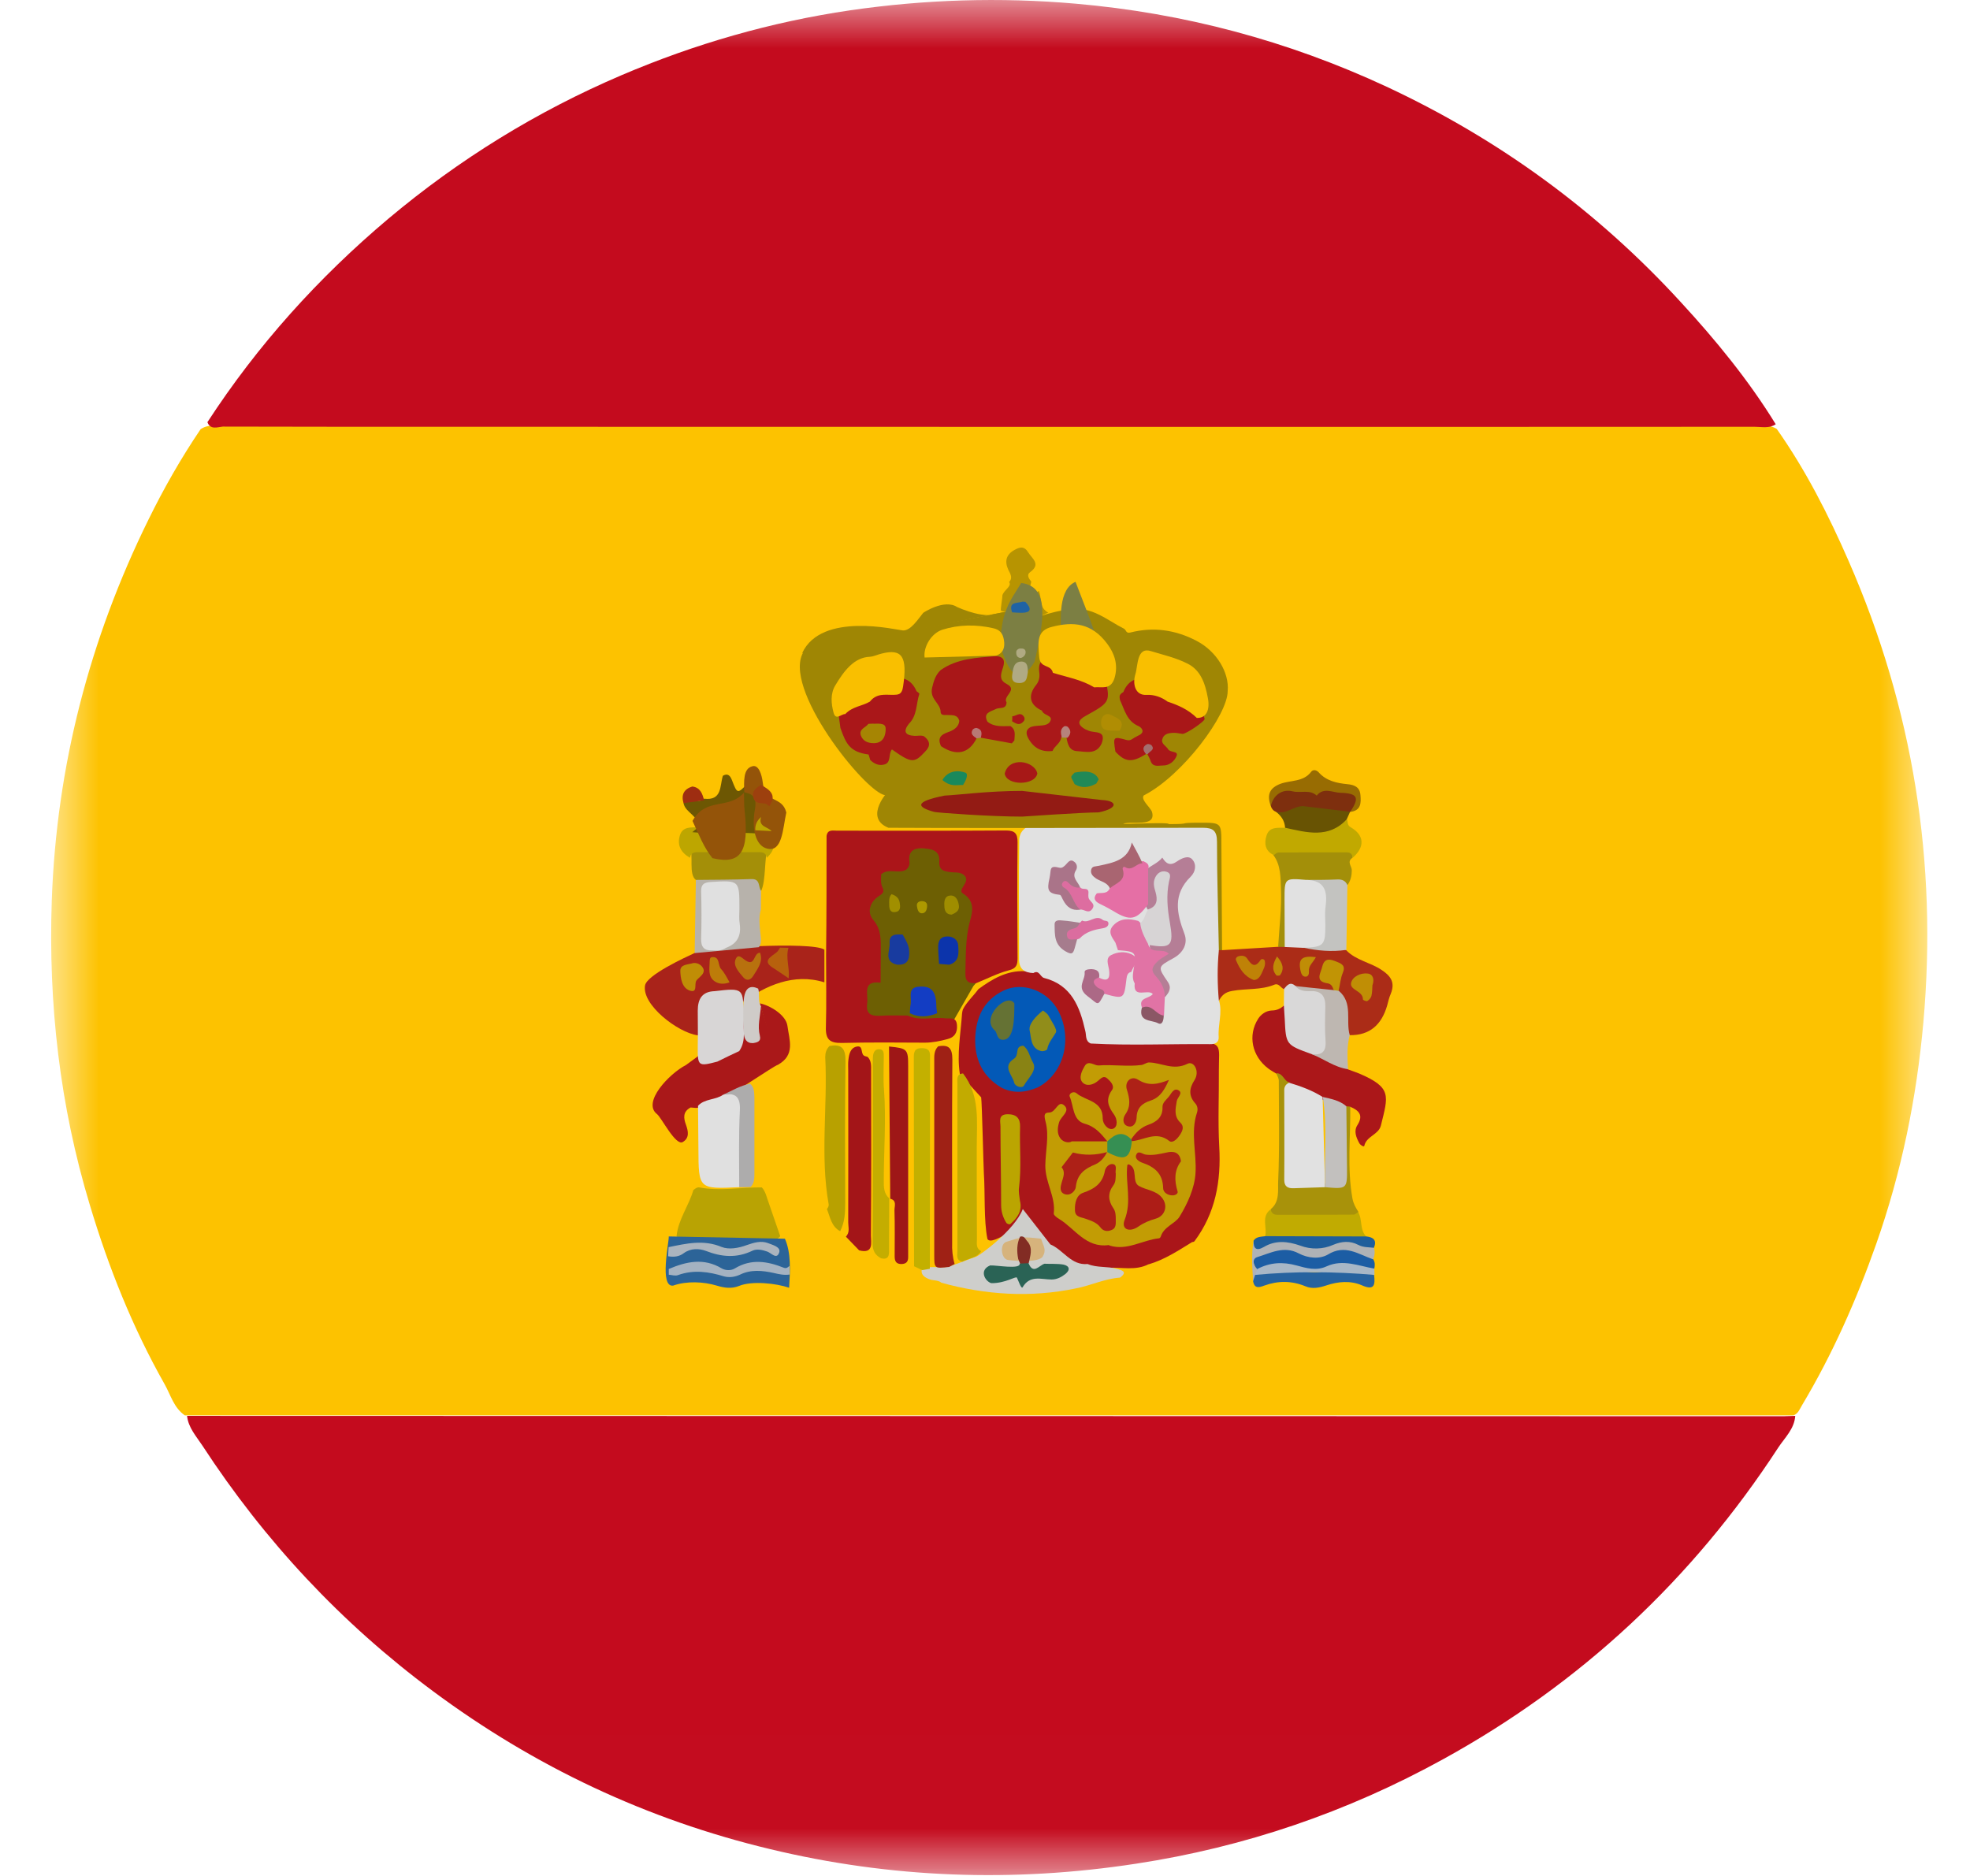 <?xml version="1.0" encoding="UTF-8"?>
<svg width="21px" height="20px" viewBox="0 0 21 20" version="1.1" xmlns="http://www.w3.org/2000/svg" xmlns:xlink="http://www.w3.org/1999/xlink">
    <title>西班牙</title>
    <defs>
        <polygon id="path-1" points="0 0 20 0 20 19.991 0 19.991"></polygon>
    </defs>
    <g id="页面-1" stroke="none" stroke-width="1" fill="none" fill-rule="evenodd">
        <g id="画板备份-17" transform="translate(-182, -1537)">
            <g id="西班牙" transform="translate(182.545, 1537)">
                <g id="编组">
                    <mask id="mask-2" fill="white">
                        <use xlink:href="#path-1"></use>
                    </mask>
                    <g id="Clip-2"></g>
                    <path d="M1.426,15.09 C1.307,15.009 1.274,14.87 1.209,14.756 C0.868,14.153 0.612,13.511 0.413,12.848 C0.092,11.787 -0.031,10.702 0.007,9.596 C0.058,8.17 0.408,6.818 1.038,5.539 C1.202,5.205 1.386,4.882 1.594,4.575 C1.677,4.521 1.772,4.537 1.863,4.537 L18.139,4.537 C18.227,4.537 18.314,4.523 18.395,4.573 C18.704,5.012 18.947,5.49 19.162,5.983 C19.848,7.553 20.11,9.192 19.958,10.899 C19.886,11.706 19.725,12.496 19.456,13.26 C19.245,13.859 18.989,14.438 18.664,14.982 C18.639,15.023 18.624,15.072 18.572,15.09" id="Fill-1" fill="#FDC200" mask="url(#mask-2)"></path>
                    <path d="M18.462,15.099 C18.505,15.099 18.55,15.095 18.592,15.095 C18.583,15.234 18.48,15.328 18.411,15.433 C17.496,16.837 16.307,17.947 14.841,18.754 C13.816,19.319 12.726,19.692 11.567,19.869 C10.255,20.071 8.952,20.024 7.665,19.714 C6.353,19.4 5.153,18.835 4.068,18.028 C3.092,17.303 2.276,16.429 1.612,15.411 C1.547,15.312 1.462,15.22 1.449,15.095 L18.462,15.099 Z M1.666,4.501 C2.2,3.68 2.848,2.961 3.597,2.33 C4.35,1.698 5.178,1.187 6.082,0.801 C6.864,0.467 7.674,0.234 8.517,0.11 C9.313,-0.006 10.118,-0.031 10.919,0.039 C12.076,0.139 13.184,0.435 14.235,0.924 C15.433,1.483 16.48,2.247 17.372,3.221 C17.745,3.626 18.095,4.053 18.384,4.523 C18.314,4.571 18.234,4.55 18.157,4.55 C13.466,4.553 8.772,4.55 4.081,4.55 C3.33,4.55 2.581,4.55 1.83,4.548 C1.774,4.553 1.698,4.586 1.666,4.501 Z" id="Fill-3" fill="#C40B1E" mask="url(#mask-2)"></path>
                </g>
                <path d="M9.687,11.451 C9.654,11.235 9.696,11.022 9.71,10.809 C9.712,10.794 9.714,10.778 9.719,10.762 C9.761,10.681 9.831,10.619 9.885,10.545 C10.033,10.437 10.188,10.345 10.38,10.354 C10.414,10.356 10.443,10.336 10.475,10.325 C10.795,10.41 10.986,10.616 11.049,10.941 C11.06,11.002 11.067,11.069 11.138,11.096 C11.47,11.125 11.804,11.105 12.136,11.107 C12.508,11.11 12.446,11.134 12.448,11.412 C12.45,11.684 12.437,11.953 12.452,12.224 C12.473,12.592 12.412,12.933 12.188,13.233 C12.181,13.24 12.172,13.242 12.163,13.242 C12.013,13.334 11.867,13.431 11.697,13.48 L11.699,13.478 C11.562,13.549 11.414,13.509 11.271,13.516 C11.212,13.518 11.154,13.516 11.098,13.516 C10.91,13.529 10.786,13.404 10.649,13.305 C10.631,13.292 10.618,13.276 10.602,13.26 C10.555,13.191 10.499,13.132 10.448,13.067 C10.389,12.978 10.035,13.301 9.981,13.209 C9.941,13.018 9.957,12.704 9.943,12.511 C9.939,12.453 9.923,11.755 9.914,11.699" id="Fill-4" fill="#AA1619"></path>
                <path d="M11.082,11.125 C11.022,11.099 11.037,11.04 11.024,10.991 C10.966,10.733 10.876,10.5 10.584,10.426 C10.542,10.414 10.533,10.336 10.47,10.374 C10.374,10.37 10.318,10.332 10.318,10.226 C10.318,9.802 10.313,9.379 10.32,8.955 C10.32,8.93 10.327,8.908 10.336,8.885 C10.383,8.802 10.461,8.789 10.546,8.786 C11.129,8.771 11.715,8.811 12.298,8.798 C12.425,8.795 12.443,8.869 12.45,8.975 C12.468,9.361 12.457,9.746 12.466,10.132 C12.52,10.314 12.506,10.493 12.45,10.67 L12.45,10.668 C12.488,10.798 12.437,10.926 12.446,11.054 C12.45,11.114 12.41,11.134 12.352,11.132 C11.928,11.128 11.504,11.148 11.082,11.125 Z" id="Fill-5" fill="#E1E1E1"></path>
                <path d="M11.652,8.475 C11.603,8.52 11.721,8.609 11.735,8.656 C11.784,8.825 11.515,8.748 11.43,8.782 C11.405,8.791 11.937,8.762 11.912,8.786 C12.183,8.786 11.979,8.771 12.251,8.771 C12.475,8.771 12.475,8.771 12.475,9.002 L12.482,10.132 C12.47,10.143 12.459,10.143 12.448,10.132 C12.441,9.746 12.428,9.361 12.428,8.975 C12.428,8.858 12.387,8.825 12.278,8.825 C11.694,8.827 9.304,8.829 8.925,8.825 C8.643,8.712 8.961,8.399 8.889,8.475 L11.652,8.475 Z" id="Fill-6" fill="#9F8604"></path>
                <path d="M10.167,6.524 C10.199,6.515 10.23,6.515 10.264,6.517 C10.358,6.51 10.443,6.553 10.533,6.573 C10.643,6.535 10.753,6.508 10.869,6.495 C11.098,6.465 11.255,6.611 11.437,6.703 C11.459,6.714 11.457,6.755 11.502,6.744 C11.748,6.681 11.984,6.714 12.208,6.831 C12.428,6.945 12.56,7.174 12.542,7.367 C12.544,7.616 12.067,8.262 11.654,8.477 L8.889,8.477 C8.683,8.452 7.77,7.318 8.026,6.941" id="Fill-7" fill="#9F8604"></path>
                <path d="M8.006,6.963 C8.212,6.517 9.015,6.717 9.078,6.721 C9.163,6.728 9.241,6.6 9.297,6.533 C9.297,6.533 9.522,6.382 9.658,6.472 C9.815,6.54 10.01,6.598 10.167,6.524" id="Fill-8" fill="#9F8604"></path>
                <path d="M13.141,10.545 C13.107,10.531 13.087,10.48 13.042,10.497 C12.896,10.558 12.74,10.536 12.587,10.565 C12.513,10.578 12.477,10.614 12.448,10.67 C12.432,10.491 12.43,10.311 12.448,10.13 L12.482,10.13 C12.681,10.119 12.881,10.105 13.08,10.094 C13.103,10.083 13.123,10.071 13.15,10.067 C13.215,10.06 13.28,10.062 13.343,10.074 C13.493,10.121 13.657,10.06 13.805,10.13 C13.91,10.24 14.065,10.26 14.186,10.343 C14.287,10.41 14.327,10.48 14.28,10.596 C14.262,10.637 14.253,10.679 14.242,10.72 C14.184,10.921 14.06,11.04 13.841,11.036" id="Fill-9" fill="#AB2C17"></path>
                <path d="M13.825,11.401 C13.865,11.417 13.908,11.43 13.946,11.446 C14.296,11.596 14.253,11.682 14.175,12 C14.15,12.099 14.02,12.112 13.998,12.217 C13.995,12.231 13.955,12.208 13.944,12.186 C13.912,12.126 13.883,12.058 13.926,11.993 C13.991,11.89 13.941,11.838 13.849,11.8 C13.836,11.807 13.823,11.809 13.809,11.809 C13.724,11.78 13.639,11.751 13.551,11.724 C13.437,11.677 13.325,11.625 13.208,11.581 C13.132,11.567 13.121,11.48 13.06,11.446 C13.031,11.428 13.002,11.412 12.975,11.392 C12.802,11.262 12.753,11.04 12.867,10.861 C12.896,10.816 12.948,10.776 13.011,10.773 C13.062,10.773 13.105,10.755 13.141,10.72" id="Fill-10" fill="#AB1719"></path>
                <path d="M7.757,11.345 C7.667,11.388 7.268,11.666 7.174,11.699 C7.091,11.742 6.999,11.762 6.916,11.803 C6.884,11.818 6.851,11.809 6.817,11.807 C6.732,11.852 6.741,11.921 6.768,11.993 C6.792,12.061 6.806,12.132 6.734,12.175 C6.658,12.222 6.505,11.912 6.458,11.877 C6.299,11.753 6.586,11.448 6.768,11.354 C7.003,11.188 7.51,10.771 7.566,10.731" id="Fill-11" fill="#AA1819"></path>
                <path d="M7.555,10.697 C7.658,10.717 7.833,10.818 7.849,10.937 C7.869,11.087 7.936,11.251 7.743,11.354" id="Fill-12" fill="#AA1819"></path>
                <path d="M8.243,10.473 C7.586,10.267 7.048,11.038 6.891,11.038 C6.68,11.007 6.295,10.713 6.331,10.506 C6.351,10.394 6.761,10.206 6.858,10.161 C6.893,10.107 8.122,10.033 8.243,10.125" id="Fill-13" fill="#A9231A"></path>
                <path d="M7.772,13.179 C7.746,13.213 7.71,13.222 7.669,13.222 C7.369,13.229 7.07,13.229 6.77,13.222 C6.73,13.22 6.694,13.213 6.667,13.179 C6.685,13 6.797,12.857 6.846,12.688 C6.864,12.673 6.887,12.655 6.909,12.659 C7.131,12.702 7.353,12.657 7.575,12.659 C7.611,12.691 7.633,12.776 7.633,12.776" id="Fill-14" fill="#B9A303"></path>
                <path d="M8.472,13.184 C8.517,13.139 8.497,13.083 8.497,13.034 C8.499,12.493 8.497,11.953 8.497,11.415 C8.497,11.377 8.494,11.336 8.499,11.298 C8.506,11.24 8.519,11.175 8.582,11.159 C8.66,11.139 8.627,11.226 8.663,11.253 C8.674,11.262 8.69,11.262 8.703,11.267 C8.746,11.309 8.741,11.365 8.741,11.417 C8.743,12.002 8.743,12.588 8.739,13.173 C8.739,13.244 8.772,13.372 8.613,13.33 L8.472,13.184 Z" id="Fill-15" fill="#A31518"></path>
                <path d="M10.652,13.267 C10.791,13.325 10.872,13.493 11.049,13.476 C11.15,13.518 11.259,13.498 11.36,13.527 C11.407,13.541 11.484,13.556 11.394,13.621 C11.23,13.632 11.082,13.706 10.923,13.736 C10.439,13.837 9.961,13.805 9.488,13.675 L9.49,13.675 C9.452,13.644 9.4,13.655 9.358,13.637 C9.311,13.617 9.264,13.59 9.284,13.523 C9.306,13.502 9.501,13.511 9.531,13.509 C9.593,13.505 9.802,13.415 9.862,13.397 C9.889,13.39 10.268,13.121 10.358,12.89" id="Fill-16" fill="#CECECB"></path>
                <path d="M13.807,11.794 L13.849,11.798 C13.852,12.126 13.814,12.453 13.872,12.778 C13.883,12.834 13.906,12.875 13.935,12.919 C13.921,13 13.852,12.991 13.798,12.993 C13.576,13 13.354,13.002 13.132,12.991 C13.074,12.989 12.986,13 13.002,12.89 C13.098,12.812 13.076,12.691 13.08,12.596 C13.096,12.24 13.087,11.881 13.087,11.522 C13.087,11.495 13.069,11.468 13.06,11.442 C13.132,11.439 13.141,11.525 13.199,11.54 C13.186,11.838 13.193,12.139 13.193,12.437 C13.193,12.601 13.206,12.61 13.363,12.614 C13.435,12.617 13.506,12.612 13.58,12.617 C13.769,12.605 13.771,12.605 13.771,12.417 C13.773,12.265 13.771,12.112 13.771,11.957 C13.773,11.901 13.766,11.843 13.807,11.794 Z" id="Fill-17" fill="#A8920A"></path>
                <path d="M8.297,11.152 C8.434,11.125 8.47,11.186 8.468,11.318 C8.461,11.818 8.463,12.321 8.465,12.821 C8.465,12.928 8.461,13.029 8.411,13.126 C8.317,13.076 8.304,12.975 8.27,12.89 C8.281,12.875 8.293,12.857 8.288,12.836 C8.196,12.316 8.279,11.794 8.252,11.271 C8.252,11.226 8.263,11.186 8.297,11.152 Z" id="Fill-18" fill="#B8A100"></path>
                <path d="M6.898,8.822 C6.911,8.697 6.761,8.668 6.741,8.562 C6.808,8.52 6.896,8.569 6.961,8.515 C7.153,8.538 7.127,8.381 7.16,8.273 L7.16,8.271 C7.214,8.239 7.239,8.271 7.257,8.316 C7.315,8.466 7.315,8.466 7.427,8.351 L7.566,8.367 C7.532,8.45 7.514,8.524 7.638,8.547 C7.656,8.549 7.667,8.569 7.656,8.591 L7.568,8.71 C7.474,8.856 7.624,8.822 7.68,8.861 L7.683,8.912 C7.667,8.941 7.645,8.955 7.611,8.948 C7.4,8.908 7.187,8.935 6.974,8.926 C6.914,8.923 6.851,8.926 6.806,8.876 C6.828,8.827 6.878,8.852 6.898,8.822 Z" id="Fill-19" fill="#6D5703"></path>
                <path d="M13.437,11.238 C13.163,11.139 13.163,11.139 13.15,10.863 C13.148,10.816 13.143,10.769 13.141,10.72 C13.141,10.661 13.143,10.603 13.143,10.542 C13.177,10.502 13.208,10.462 13.264,10.511 C13.327,10.538 13.388,10.558 13.457,10.554 C13.556,10.549 13.612,10.603 13.621,10.697 C13.634,10.845 13.634,10.995 13.621,11.143 C13.61,11.271 13.533,11.276 13.437,11.238 Z" id="Fill-20" fill="#D9D8D8"></path>
                <path d="M13.148,10.096 L13.08,10.094 C13.092,9.89 13.118,9.683 13.11,9.479 C13.105,9.358 13.11,9.224 13.029,9.116 C13.04,9.042 13.103,9.047 13.152,9.044 C13.354,9.035 13.556,9.035 13.758,9.047 C13.811,9.049 13.897,9.042 13.872,9.145 C13.809,9.188 13.865,9.233 13.865,9.278 C13.865,9.331 13.854,9.39 13.818,9.437 C13.67,9.419 13.524,9.412 13.376,9.421 C13.201,9.432 13.193,9.439 13.19,9.616 C13.188,9.726 13.193,9.838 13.188,9.948 C13.188,10 13.19,10.056 13.148,10.096 Z" id="Fill-21" fill="#A38F09"></path>
                <path d="M13.874,9.145 C13.872,9.105 13.849,9.087 13.809,9.087 C13.567,9.087 13.322,9.087 13.08,9.089 C13.065,9.089 13.049,9.107 13.033,9.116 C12.941,9.073 12.93,8.993 12.955,8.912 C12.984,8.809 13.078,8.827 13.157,8.825 C13.246,8.78 13.331,8.838 13.423,8.829 C13.56,8.816 13.695,8.809 13.816,8.735 C13.823,8.766 13.816,8.8 13.854,8.82 C14,8.905 14.007,9.029 13.874,9.145 Z" id="Fill-22" fill="#C1A900"></path>
                <path d="M13.002,12.892 C13.006,12.931 13.029,12.951 13.069,12.951 C13.34,12.951 13.614,12.951 13.885,12.949 C13.901,12.949 13.917,12.931 13.932,12.922 C13.982,13.002 13.946,13.11 14.02,13.184 C13.993,13.215 13.955,13.224 13.915,13.227 C13.625,13.233 13.334,13.236 13.044,13.224 C13.004,13.222 12.966,13.215 12.941,13.182 C12.966,13.085 12.894,12.969 13.002,12.892 Z" id="Fill-23" fill="#C1AB01"></path>
                <path d="M7.64,9.038 C7.6,9.152 7.622,9.388 7.568,9.5 C7.463,9.419 7.34,9.419 7.214,9.417 C7.1,9.414 6.981,9.45 6.875,9.383 C6.79,9.322 6.853,9.112 6.808,9.04" id="Fill-24" fill="#A48F08"></path>
                <path d="M6.86,10.161 L6.873,9.381 C7.07,9.379 7.266,9.379 7.463,9.372 C7.564,9.367 7.535,9.455 7.568,9.497 C7.568,9.562 7.566,9.63 7.566,9.695 C7.541,9.782 7.553,9.872 7.562,9.961 C7.566,10.009 7.577,10.056 7.544,10.098 L6.86,10.161 Z" id="Fill-25" fill="#B7B2AB"></path>
                <path d="M7.629,9.145 C7.622,9.096 7.591,9.085 7.546,9.085 L6.893,9.085 C6.849,9.085 6.817,9.096 6.81,9.145 C6.716,9.091 6.669,9.013 6.703,8.905 C6.732,8.811 6.819,8.822 6.896,8.82 L6.835,8.872 C7.122,8.899 7.405,8.852 7.683,8.908 C7.728,9.004 7.701,9.08 7.629,9.145 Z" id="Fill-26" fill="#BDA600"></path>
                <path d="M13.437,11.238 C13.547,11.253 13.594,11.213 13.585,11.094 C13.576,10.975 13.58,10.854 13.583,10.733 C13.585,10.619 13.54,10.56 13.421,10.567 C13.363,10.569 13.305,10.563 13.264,10.513 L13.675,10.556 C13.693,10.547 13.71,10.551 13.726,10.563 C13.881,10.693 13.798,10.879 13.843,11.036 C13.811,11.155 13.818,11.278 13.825,11.399 C13.681,11.379 13.567,11.289 13.437,11.238 Z" id="Fill-27" fill="#BEB7B1"></path>
                <path d="M13.381,9.381 C13.491,9.381 13.603,9.381 13.713,9.376 C13.762,9.374 13.798,9.39 13.818,9.435 L13.807,10.127 C13.652,10.15 13.497,10.136 13.347,10.103 C13.538,10.053 13.562,9.914 13.545,9.749 C13.54,9.706 13.54,9.661 13.545,9.618 C13.551,9.524 13.538,9.446 13.423,9.428 C13.397,9.428 13.379,9.41 13.381,9.381 Z" id="Fill-28" fill="#C3C3C0"></path>
                <path d="M12.852,13.543 C12.787,13.422 12.8,13.388 12.912,13.343 C13.051,13.287 13.188,13.283 13.334,13.327 C13.439,13.361 13.554,13.357 13.659,13.314 C13.807,13.256 14.015,13.316 14.094,13.426 C14.114,13.458 14.112,13.491 14.105,13.525" id="Fill-29" fill="#1C5DA4"></path>
                <path d="M13.811,8.735 C13.616,8.944 13.383,8.874 13.154,8.825 C13.15,8.751 13.112,8.697 13.056,8.654 C13.257,8.529 13.482,8.538 13.706,8.564 C13.76,8.571 13.814,8.603 13.847,8.654 L13.811,8.735 Z" id="Fill-30" fill="#685303"></path>
                <path d="M14.103,13.594 C14.114,13.693 14.11,13.763 13.975,13.704 C13.852,13.65 13.719,13.662 13.594,13.704 C13.518,13.729 13.444,13.745 13.37,13.713 C13.224,13.653 13.078,13.653 12.932,13.706 C12.876,13.727 12.827,13.74 12.813,13.659 C12.816,13.628 12.807,13.592 12.84,13.572 C13.006,13.511 13.177,13.489 13.347,13.547 C13.448,13.581 13.551,13.563 13.645,13.534 C13.811,13.485 13.957,13.523 14.103,13.594 Z" id="Fill-31" fill="#27639F"></path>
                <path d="M7.822,13.206 C7.889,13.359 7.878,13.541 7.867,13.729 C7.732,13.682 7.472,13.653 7.335,13.709 C7.254,13.742 7.178,13.731 7.095,13.706 C6.956,13.664 6.775,13.655 6.631,13.706 C6.481,13.727 6.588,13.24 6.584,13.182" id="Fill-32" fill="#2C6498"></path>
                <path d="M13.345,8.594 C13.244,8.594 13.163,8.686 13.056,8.654 C13.029,8.645 13.009,8.62 13.002,8.594 C12.995,8.475 13.062,8.385 13.184,8.401 C13.383,8.425 13.58,8.392 13.778,8.421 C13.841,8.43 13.908,8.441 13.935,8.508 C13.964,8.587 13.888,8.614 13.847,8.656 L13.845,8.654 L13.345,8.594 Z" id="Fill-33" fill="#7E2F0E"></path>
                <path d="M13.847,8.656 C13.95,8.506 13.93,8.457 13.744,8.452 C13.661,8.45 13.565,8.39 13.491,8.482 C13.417,8.414 13.322,8.457 13.237,8.437 C13.123,8.408 13.027,8.477 13.002,8.594 C12.955,8.468 12.993,8.399 13.105,8.356 C13.215,8.316 13.349,8.338 13.432,8.228 C13.45,8.203 13.486,8.206 13.511,8.233 C13.592,8.325 13.704,8.349 13.816,8.36 C13.892,8.367 13.95,8.39 13.957,8.475 C13.964,8.558 13.966,8.643 13.847,8.656 Z" id="Fill-34" fill="#986C02"></path>
                <path d="M12.834,13.592 L12.813,13.659 C12.804,13.514 12.793,13.37 12.818,13.227 C12.827,13.231 12.838,13.238 12.845,13.236 C13.13,13.157 13.414,13.312 13.701,13.222 C13.838,13.179 13.98,13.218 14.101,13.301 C14.114,13.343 14.11,13.386 14.092,13.426 C13.935,13.372 13.793,13.262 13.61,13.375 C13.522,13.426 13.399,13.415 13.3,13.363 C13.141,13.278 13,13.359 12.858,13.402 C12.8,13.419 12.813,13.487 12.856,13.529 C12.874,13.561 12.845,13.574 12.834,13.592 Z" id="Fill-35" fill="#AFB2B6"></path>
                <path d="M7.873,13.588 C7.815,13.597 7.761,13.585 7.705,13.572 C7.584,13.545 7.458,13.532 7.342,13.59 C7.288,13.614 7.232,13.623 7.174,13.608 C7.012,13.558 6.849,13.534 6.683,13.594 C6.653,13.606 6.615,13.592 6.584,13.59 L6.584,13.529 C6.772,13.449 6.958,13.408 7.149,13.523 C7.192,13.547 7.25,13.547 7.288,13.523 C7.463,13.417 7.636,13.446 7.811,13.516 C7.84,13.527 7.855,13.509 7.871,13.496 C7.873,13.525 7.873,13.556 7.873,13.588 Z" id="Fill-36" fill="#A4B2C1"></path>
                <path d="M10.631,6.533 C10.611,6.533 10.553,6.573 10.533,6.573 C10.488,6.571 10.475,6.535 10.43,6.533 C10.416,6.531 10.353,6.537 10.342,6.533 C10.313,6.522 10.149,6.533 10.125,6.51 C10.118,6.499 10.143,6.362 10.14,6.349 C10.152,6.293 10.246,6.25 10.212,6.205 C10.255,6.158 10.223,6.116 10.203,6.073 C10.163,5.986 10.179,5.914 10.266,5.865 C10.322,5.833 10.371,5.817 10.414,5.887 C10.457,5.956 10.555,6.013 10.436,6.1 C10.394,6.131 10.425,6.17 10.448,6.201 C10.445,6.241 10.407,6.286 10.452,6.322 C10.481,6.344 10.506,6.315 10.528,6.3 C10.566,6.382 10.524,6.472 10.631,6.533 Z" id="Fill-37" fill="#B79401"></path>
                <path d="M14.101,13.303 C14.045,13.296 13.989,13.301 13.932,13.271 C13.847,13.227 13.758,13.233 13.668,13.271 C13.556,13.321 13.43,13.323 13.316,13.28 C13.181,13.233 13.053,13.22 12.928,13.294 C12.847,13.341 12.816,13.312 12.818,13.227 C12.847,13.182 12.899,13.186 12.944,13.179 L14.022,13.182 C14.096,13.191 14.134,13.222 14.101,13.303 Z" id="Fill-38" fill="#1F5E9B"></path>
                <path d="M6.582,13.296 C6.77,13.258 6.954,13.213 7.147,13.294 C7.225,13.325 7.326,13.307 7.416,13.274 C7.488,13.249 7.566,13.224 7.642,13.253 C7.694,13.274 7.781,13.294 7.761,13.354 C7.734,13.433 7.676,13.357 7.633,13.343 C7.582,13.325 7.523,13.312 7.476,13.334 C7.308,13.415 7.149,13.402 6.979,13.336 C6.909,13.31 6.819,13.305 6.743,13.361 C6.696,13.397 6.638,13.404 6.577,13.393 L6.582,13.296 Z" id="Fill-39" fill="#ABB4BE"></path>
                <path d="M12.834,13.592 C12.843,13.572 12.849,13.552 12.858,13.529 C12.993,13.458 13.13,13.451 13.275,13.491 C13.381,13.52 13.488,13.552 13.598,13.5 C13.771,13.422 13.937,13.496 14.105,13.525 L14.107,13.592 C13.681,13.556 13.257,13.552 12.834,13.592 Z" id="Fill-40" fill="#A8B7C6"></path>
                <path d="M7.712,10.329 C7.566,10.246 7.672,10.204 7.737,10.15 C7.75,10.139 7.759,10.119 7.77,10.103 L7.86,10.105 C7.828,10.213 7.875,10.32 7.862,10.43" id="Fill-41" fill="#B7610D"></path>
                <path d="M7.537,10.54 C7.557,10.601 7.532,10.67 7.566,10.728 L7.566,10.731 C7.559,10.834 7.528,10.937 7.555,11.042 C7.571,11.103 7.528,11.114 7.481,11.121 C7.409,11.123 7.389,11.072 7.384,11.018 C7.373,10.888 7.369,10.758 7.387,10.63 C7.4,10.551 7.44,10.493 7.537,10.54 Z" id="Fill-42" fill="#CFCBC8"></path>
                <path d="M7.385,8.451 C7.389,8.512 7.385,8.578 7.392,8.638 C7.442,9.082 7.354,9.221 7.05,9.149 C6.959,9.04 6.902,8.89 6.837,8.752 C6.982,8.493 7.221,8.638 7.385,8.451 Z M7.837,8.662 C7.799,8.836 7.795,9.089 7.632,9.047 C7.507,9.016 7.465,8.83 7.503,8.626 C7.529,8.475 7.453,8.463 7.389,8.446 C7.385,8.325 7.377,8.193 7.476,8.169 C7.541,8.151 7.575,8.253 7.586,8.343 C7.609,8.572 7.792,8.481 7.837,8.662 Z" id="Fill-43" fill="#945409"></path>
                <path d="M6.741,8.562 C6.714,8.47 6.748,8.412 6.835,8.385 C6.922,8.396 6.943,8.464 6.961,8.533 L6.741,8.562 Z" id="Fill-44" fill="#9E2D11"></path>
                <path d="M7.656,8.594 C7.64,8.585 7.627,8.569 7.609,8.567 C7.559,8.56 7.501,8.569 7.485,8.499 C7.467,8.428 7.521,8.401 7.566,8.367 C7.658,8.419 7.741,8.473 7.656,8.594 Z" id="Fill-45" fill="#9D400E"></path>
                <path d="M11.124,6.741 C11.118,6.954 11.13,7.191 10.992,7.203 C10.887,7.203 10.804,7.116 10.777,6.878 C10.749,6.578 10.744,6.278 10.92,6.203 C10.986,6.378 11.058,6.553 11.124,6.741 Z M10.341,6.215 C10.655,6.253 10.578,6.641 10.484,7.054 C10.341,7.291 10.219,7.228 10.126,6.904 C10.109,6.528 10.236,6.391 10.341,6.215 Z" id="Fill-46" fill="#7C7F43"></path>
                <path d="M7.68,8.861 C7.622,8.858 7.566,8.854 7.506,8.852 C7.503,8.789 7.528,8.746 7.568,8.71 C7.535,8.816 7.64,8.813 7.68,8.861 Z" id="Fill-47" fill="#BDA600"></path>
                <path d="M11.259,12.168 C11.192,12.087 11.132,12.011 11.017,11.98 C10.889,11.944 10.901,11.791 10.858,11.691 C10.845,11.659 10.898,11.628 10.93,11.655 C11.028,11.738 11.212,11.733 11.21,11.926 C11.21,11.984 11.268,12.052 11.32,12.034 C11.376,12.013 11.363,11.926 11.331,11.883 C11.268,11.796 11.237,11.722 11.309,11.621 C11.34,11.576 11.293,11.529 11.259,11.498 C11.219,11.462 11.19,11.498 11.161,11.522 C11.107,11.569 11.035,11.585 10.993,11.538 C10.95,11.489 10.99,11.412 11.019,11.363 C11.058,11.3 11.12,11.361 11.165,11.359 C11.318,11.347 11.47,11.374 11.623,11.354 C11.65,11.35 11.677,11.327 11.703,11.327 C11.838,11.329 11.961,11.417 12.114,11.341 C12.181,11.307 12.248,11.421 12.188,11.516 C12.13,11.605 12.125,11.684 12.197,11.764 C12.221,11.791 12.226,11.829 12.215,11.861 C12.143,12.076 12.213,12.294 12.199,12.507 C12.19,12.666 12.114,12.832 12.029,12.971 C11.984,13.045 11.863,13.076 11.829,13.182 C11.827,13.191 11.816,13.202 11.809,13.202 C11.634,13.22 11.472,13.336 11.286,13.28 C11.282,13.278 11.277,13.274 11.273,13.274 C11.031,13.307 10.914,13.099 10.746,12.996 C10.721,12.982 10.685,12.953 10.688,12.937 C10.71,12.758 10.596,12.608 10.598,12.424 C10.6,12.271 10.64,12.112 10.602,11.964 C10.584,11.895 10.58,11.861 10.64,11.861 C10.714,11.859 10.732,11.722 10.802,11.787 C10.865,11.847 10.766,11.901 10.746,11.962 C10.728,12.02 10.719,12.087 10.762,12.141 C10.793,12.179 10.854,12.188 10.88,12.168 L11.259,12.168 Z" id="Fill-48" fill="#C29C04"></path>
                <path d="M10.131,11.596 C9.927,11.477 9.842,11.289 9.851,11.063 C9.86,10.845 9.941,10.663 10.154,10.56 C10.358,10.462 10.627,10.563 10.739,10.782 C10.894,11.085 10.789,11.455 10.515,11.594 C10.385,11.648 10.259,11.661 10.131,11.596 Z" id="Fill-49" fill="#0359B7"></path>
                <path d="M9.6,10.915 C9.223,10.915 8.602,10.933 8.609,10.825 C8.618,10.74 8.66,9.327 8.806,9.121 C8.885,8.997 9.71,9.02 9.813,9.145 C9.874,9.219 10.152,10.179 9.831,10.513" id="Fill-50" fill="#6D5F03"></path>
                <path d="M9.914,13.339 C9.869,13.413 9.782,13.413 9.714,13.451 C9.643,13.437 9.661,13.381 9.661,13.336 L9.661,11.554 C9.661,11.507 9.647,11.451 9.721,11.444 C9.905,11.682 9.867,11.962 9.867,12.233 C9.867,12.561 9.867,12.888 9.869,13.215 C9.867,13.262 9.86,13.312 9.914,13.339 Z" id="Fill-51" fill="#C2AB00"></path>
                <path d="M10.183,13.038 C10.147,12.98 10.127,12.919 10.127,12.848 C10.127,12.57 10.12,12.289 10.12,12.011 C10.12,11.957 10.091,11.879 10.199,11.879 C10.291,11.879 10.331,11.924 10.329,12.011 C10.322,12.226 10.345,12.444 10.318,12.659 C10.311,12.706 10.322,12.753 10.327,12.8 C10.356,12.91 10.3,12.984 10.223,13.052 C10.21,13.054 10.194,13.049 10.183,13.038 Z" id="Fill-52" fill="#BBA501"></path>
                <path d="M11.694,9.701 C11.677,9.683 11.672,9.663 11.668,9.639 C11.663,9.513 11.629,9.388 11.679,9.266 C11.733,9.224 11.8,9.199 11.845,9.143 C11.885,9.208 11.928,9.237 12.006,9.181 C12.049,9.152 12.123,9.114 12.165,9.163 C12.213,9.217 12.199,9.296 12.147,9.347 C11.957,9.533 11.997,9.735 12.08,9.953 C12.121,10.058 12.069,10.157 11.964,10.215 C11.795,10.307 11.795,10.309 11.901,10.464 C11.948,10.531 11.919,10.58 11.874,10.63 C11.809,10.558 11.775,10.468 11.728,10.388 C11.668,10.285 11.771,10.24 11.827,10.179 C11.717,10.145 11.717,10.145 11.708,10.062" id="Fill-53" fill="#B57E96"></path>
                <path d="M11.697,10.074 C11.733,10.179 11.849,10.101 11.914,10.168 C11.869,10.199 11.822,10.219 11.786,10.258 C11.733,10.311 11.721,10.35 11.78,10.412 C11.834,10.471 11.874,10.547 11.872,10.632 L11.863,10.827 C11.766,10.854 11.71,10.762 11.629,10.744 C11.585,10.634 11.701,10.65 11.744,10.598 C11.694,10.538 11.531,10.654 11.551,10.484 C11.524,10.441 11.531,10.392 11.537,10.347 C11.571,10.15 11.569,10.145 11.372,10.13 L11.345,10.049 C11.309,9.993 11.259,9.935 11.322,9.867 C11.399,9.784 11.493,9.793 11.589,9.818 C11.67,9.885 11.703,9.97 11.697,10.074 Z" id="Fill-54" fill="#E173A5"></path>
                <path d="M11.694,9.264 L11.694,9.639 C11.571,9.809 11.504,9.825 11.318,9.71 C11.273,9.683 11.226,9.659 11.179,9.636 C11.129,9.612 11.102,9.578 11.147,9.524 C11.199,9.515 11.262,9.535 11.286,9.466 C11.316,9.388 11.378,9.329 11.41,9.246 C11.432,9.186 11.56,9.192 11.643,9.181 C11.679,9.199 11.712,9.215 11.694,9.264 Z" id="Fill-55" fill="#E56FA5"></path>
                <path d="M10.97,9.697 L10.963,9.699 C10.88,9.71 10.827,9.67 10.789,9.598 C10.777,9.578 10.766,9.542 10.753,9.54 C10.631,9.526 10.611,9.497 10.643,9.361 C10.663,9.269 10.634,9.222 10.75,9.251 C10.777,9.257 10.795,9.239 10.813,9.222 C10.84,9.195 10.863,9.152 10.907,9.188 C10.937,9.21 10.943,9.251 10.923,9.28 C10.876,9.358 10.948,9.401 10.968,9.459" id="Fill-56" fill="#AA7489"></path>
                <path d="M11.515,10.361 C11.475,10.37 11.468,10.399 11.463,10.437 C11.437,10.652 11.437,10.652 11.23,10.596 C11.181,10.587 11.134,10.567 11.111,10.522 C11.085,10.468 11.064,10.401 11.172,10.423 C11.275,10.477 11.289,10.417 11.277,10.336 C11.268,10.28 11.237,10.213 11.302,10.181 C11.367,10.148 11.446,10.141 11.513,10.172 C11.632,10.226 11.531,10.298 11.515,10.361 Z" id="Fill-57" fill="#E173A5"></path>
                <path d="M11.634,9.204 C11.569,9.201 11.524,9.293 11.448,9.244 C11.434,9.235 11.419,9.251 11.423,9.266 C11.463,9.392 11.351,9.414 11.286,9.47 C11.257,9.405 11.188,9.399 11.138,9.365 C11.107,9.343 11.076,9.316 11.087,9.271 C11.098,9.23 11.136,9.239 11.17,9.23 C11.32,9.197 11.481,9.172 11.52,8.982 C11.558,9.053 11.6,9.125 11.634,9.204 Z" id="Fill-58" fill="#A96571"></path>
                <path d="M10.937,10.015 C10.928,10.049 10.919,10.08 10.91,10.112 C10.892,10.175 10.874,10.177 10.811,10.141 C10.692,10.071 10.699,9.966 10.697,9.861 C10.694,9.802 10.748,9.811 10.784,9.814 C10.847,9.818 10.907,9.829 10.97,9.838 C10.988,9.879 10.961,9.901 10.934,9.917 C10.872,9.957 10.907,9.984 10.937,10.015 Z" id="Fill-59" fill="#A67C8D"></path>
                <path d="M11.172,10.421 C11.091,10.444 11.105,10.486 11.154,10.527 C11.181,10.549 11.228,10.545 11.228,10.594 C11.15,10.737 11.17,10.711 11.049,10.621 C10.923,10.527 11.026,10.45 11.017,10.367 C11.013,10.336 11.058,10.334 11.087,10.332 C11.15,10.334 11.181,10.358 11.172,10.421 Z" id="Fill-60" fill="#AC6986"></path>
                <path d="M10.937,10.015 C10.898,10.009 10.84,10.038 10.829,9.977 C10.818,9.923 10.865,9.908 10.907,9.897 C10.937,9.89 10.954,9.867 10.966,9.838 L10.99,9.814 C11.064,9.852 11.134,9.744 11.21,9.807 C11.228,9.823 11.273,9.807 11.271,9.849 C11.268,9.881 11.237,9.892 11.208,9.897 C11.116,9.912 11.028,9.935 10.963,10.006 L10.937,10.015 Z" id="Fill-61" fill="#DB6D9F"></path>
                <path d="M10.97,9.697 C10.892,9.636 10.889,9.52 10.802,9.466 C10.777,9.453 10.766,9.432 10.784,9.408 C10.804,9.381 10.827,9.394 10.845,9.412 C10.88,9.45 10.921,9.47 10.972,9.461 C10.993,9.493 11.053,9.455 11.058,9.511 C11.058,9.533 11.053,9.56 11.062,9.58 C11.078,9.616 11.134,9.636 11.1,9.688 C11.06,9.749 11.013,9.692 10.97,9.697 Z" id="Fill-62" fill="#DD6DA0"></path>
                <path d="M11.627,10.744 C11.733,10.695 11.775,10.818 11.86,10.827 C11.86,10.872 11.847,10.935 11.798,10.908 C11.73,10.872 11.587,10.897 11.627,10.744 Z" id="Fill-63" fill="#8B5765"></path>
                <path d="M9.912,7.865 C9.901,7.854 9.896,7.827 9.874,7.833 C9.86,7.838 9.867,7.858 9.865,7.872 C9.784,8.035 9.649,8.064 9.486,7.955 C9.434,7.842 9.519,7.822 9.593,7.793 C9.638,7.771 9.676,7.741 9.681,7.685 C9.663,7.618 9.609,7.625 9.557,7.623 C9.524,7.62 9.479,7.636 9.481,7.576 C9.468,7.49 9.365,7.45 9.391,7.333 C9.409,7.259 9.427,7.197 9.481,7.145 C9.658,7.019 9.867,7.013 10.071,6.995 C10.179,7.001 10.163,7.071 10.14,7.138 C10.118,7.206 10.113,7.255 10.188,7.293 C10.309,7.356 10.14,7.423 10.185,7.488 C10.181,7.569 10.109,7.537 10.069,7.56 C10.013,7.587 9.932,7.6 9.981,7.694 C10.055,7.753 10.14,7.741 10.226,7.741 C10.288,7.78 10.27,7.84 10.268,7.894 L10.241,7.925 L9.912,7.865 Z" id="Fill-64" fill="#A91718"></path>
                <path d="M10.562,7.576 C10.432,7.517 10.407,7.416 10.502,7.3 C10.535,7.257 10.54,7.21 10.533,7.163 C10.519,7.049 10.573,7.013 10.676,7.026 C10.838,7.006 10.993,7.013 11.118,7.138 C11.138,7.188 11.206,7.152 11.228,7.197 C11.295,7.484 11.295,7.484 11.028,7.632 C10.946,7.676 10.932,7.723 11.024,7.775 C11.037,7.78 11.051,7.786 11.062,7.791 C11.127,7.818 11.25,7.782 11.199,7.925 C11.143,8.049 11.033,8.013 10.937,8.008 C10.854,8.004 10.836,7.934 10.824,7.865 C10.818,7.849 10.822,7.822 10.802,7.82 C10.786,7.82 10.782,7.847 10.768,7.86 C10.762,7.925 10.694,7.952 10.674,8.008 L10.676,8.006 C10.553,8.022 10.468,7.97 10.412,7.863 C10.389,7.815 10.392,7.775 10.445,7.75 C10.463,7.744 10.481,7.741 10.502,7.739 C10.558,7.732 10.631,7.741 10.654,7.681 C10.676,7.625 10.578,7.629 10.562,7.576 Z" id="Fill-65" fill="#AA1819"></path>
                <path d="M8.385,7.549 C8.373,7.479 8.391,7.396 8.465,7.347 C8.528,7.25 8.62,7.228 8.728,7.25 C8.786,7.262 8.84,7.248 8.896,7.237 C9.033,7.21 9.16,7.214 9.225,7.369 C9.237,7.378 9.257,7.392 9.255,7.398 C9.219,7.506 9.234,7.629 9.143,7.717 C9.078,7.8 9.107,7.84 9.203,7.845 C9.237,7.847 9.27,7.836 9.304,7.849 C9.373,7.901 9.376,7.955 9.315,8.015 C9.201,8.138 9.172,8.138 8.963,7.99 C8.921,8.038 8.961,8.134 8.876,8.152 C8.82,8.165 8.772,8.141 8.732,8.103 L8.714,8.044 C8.515,8.017 8.474,7.932 8.414,7.762 L8.385,7.549 Z" id="Fill-66" fill="#AA1719"></path>
                <path d="M11.67,8.04 C11.522,8.132 11.45,8.127 11.345,8.013 C11.32,7.854 11.32,7.849 11.463,7.889 C11.511,7.903 11.531,7.869 11.564,7.856 C11.576,7.849 11.587,7.842 11.598,7.838 C11.668,7.802 11.62,7.753 11.591,7.741 C11.466,7.688 11.443,7.567 11.394,7.463 C11.39,7.45 11.39,7.437 11.39,7.423 C11.394,7.401 11.412,7.389 11.43,7.378 C11.486,7.237 11.598,7.212 11.73,7.241 C11.786,7.253 11.843,7.264 11.899,7.255 C12.026,7.237 12.138,7.259 12.21,7.38 C12.302,7.454 12.262,7.569 12.296,7.663 C12.304,7.688 12.094,7.829 12.06,7.824 C12.026,7.82 11.993,7.811 11.961,7.813 C11.912,7.815 11.86,7.824 11.845,7.881 C11.831,7.932 11.887,7.952 11.907,7.988 C11.93,8.026 12.02,8.004 11.997,8.06 C11.977,8.111 11.923,8.163 11.851,8.161 C11.802,8.161 11.742,8.183 11.719,8.109 C11.712,8.087 11.699,8.067 11.688,8.044 C11.688,8.035 11.686,8.022 11.681,8.022 C11.67,8.017 11.674,8.031 11.67,8.04 Z" id="Fill-67" fill="#A91718"></path>
                <path d="M11.199,8.529 C11.358,8.535 11.39,8.614 11.167,8.661 C10.995,8.661 10.351,8.706 10.351,8.706 C10.013,8.706 9.45,8.665 9.414,8.656 C9.228,8.605 9.196,8.547 9.524,8.482 C9.674,8.475 9.992,8.432 10.351,8.432 L11.199,8.529 Z" id="Fill-68" fill="#931B14"></path>
                <path d="M9.311,7.01 C9.297,6.896 9.382,6.753 9.499,6.714 C9.676,6.658 9.858,6.656 10.04,6.697 C10.113,6.712 10.145,6.753 10.156,6.82 C10.17,6.898 10.154,6.961 10.073,6.99 L9.311,7.01 Z" id="Fill-69" fill="#FAC100"></path>
                <path d="M11.12,7.328 C10.979,7.244 10.827,7.219 10.679,7.173 C10.656,7.076 10.544,7.132 10.533,7.005 C10.519,6.843 10.504,6.722 10.672,6.682 C10.894,6.626 11.091,6.638 11.259,6.865 C11.333,6.964 11.378,7.085 11.336,7.228 C11.295,7.362 11.197,7.318 11.12,7.328 Z M12.213,7.654 C12.118,7.561 12.011,7.517 11.901,7.48 C11.834,7.43 11.757,7.405 11.679,7.408 C11.555,7.418 11.526,7.291 11.558,7.188 C11.587,7.095 11.571,6.89 11.728,6.943 C11.858,6.983 11.988,7.011 12.116,7.076 C12.251,7.144 12.302,7.281 12.331,7.443 C12.354,7.564 12.318,7.657 12.213,7.654 Z M8.728,7.48 C8.643,7.53 8.544,7.53 8.465,7.613 C8.423,7.61 8.364,7.688 8.34,7.595 C8.315,7.502 8.306,7.396 8.358,7.309 C8.454,7.148 8.562,7.008 8.728,7.002 C8.77,6.999 8.813,6.977 8.853,6.968 C9.073,6.912 9.129,7.002 9.082,7.318 C9.069,7.415 9.021,7.405 8.974,7.408 C8.889,7.408 8.799,7.39 8.728,7.48 Z" id="Fill-70" fill="#F9BF00"></path>
                <path d="M10.412,7.165 C10.401,7.217 10.407,7.282 10.32,7.282 C10.25,7.282 10.237,7.244 10.246,7.188 C10.255,7.125 10.262,7.053 10.345,7.053 C10.41,7.055 10.41,7.114 10.412,7.165 Z" id="Fill-71" fill="#B0AA83"></path>
                <path d="M10.513,8.246 C10.488,8.378 10.185,8.378 10.165,8.248 C10.21,8.06 10.484,8.111 10.513,8.246 Z" id="Fill-72" fill="#A71817"></path>
                <path d="M10.91,8.36 C10.872,8.273 10.854,8.295 10.91,8.237 C10.999,8.221 11.123,8.208 11.167,8.309 L11.141,8.354 C11.064,8.396 10.988,8.408 10.91,8.36 Z" id="Fill-73" fill="#218957"></path>
                <path d="M9.865,7.872 C9.835,7.849 9.795,7.829 9.822,7.782 C9.829,7.768 9.856,7.757 9.869,7.762 C9.925,7.777 9.923,7.82 9.91,7.865 L9.865,7.872 Z" id="Fill-74" fill="#B87875"></path>
                <path d="M10.774,7.863 C10.764,7.82 10.751,7.777 10.798,7.744 C10.806,7.739 10.83,7.741 10.838,7.75 C10.877,7.789 10.87,7.829 10.835,7.865 L10.774,7.863 Z" id="Fill-75" fill="#B6827C"></path>
                <path d="M10.336,7.015 C10.3,7.013 10.288,6.988 10.288,6.959 C10.286,6.948 10.291,6.934 10.3,6.927 C10.309,6.918 10.32,6.914 10.331,6.914 C10.361,6.912 10.39,6.918 10.388,6.957 C10.386,6.984 10.365,7.008 10.336,7.015 Z" id="Fill-76" fill="#B0AA83"></path>
                <path d="M11.672,8.04 C11.64,8.002 11.626,7.964 11.682,7.934 C11.694,7.928 11.725,7.937 11.732,7.948 C11.769,7.995 11.71,8.008 11.691,8.038 C11.686,8.038 11.679,8.038 11.672,8.04 Z" id="Fill-77" fill="#A36F6F"></path>
                <path d="M13.381,9.381 C13.583,9.385 13.607,9.509 13.585,9.672 C13.576,9.733 13.583,9.798 13.583,9.861 C13.583,10.08 13.567,10.096 13.347,10.105 L13.15,10.096 C13.15,9.928 13.148,9.76 13.148,9.589 C13.148,9.361 13.148,9.361 13.381,9.381 Z" id="Fill-78" fill="#E1E1E1"></path>
                <path d="M13.724,10.563 L13.672,10.556 C13.661,10.522 13.648,10.491 13.61,10.484 C13.464,10.464 13.536,10.372 13.551,10.302 C13.576,10.204 13.643,10.228 13.708,10.255 C13.762,10.276 13.8,10.298 13.769,10.372 C13.744,10.43 13.74,10.5 13.724,10.563 Z" id="Fill-79" fill="#C19405"></path>
                <path d="M14.085,10.504 C14.083,10.542 14.083,10.583 14.074,10.619 C14.067,10.641 14.051,10.659 14.031,10.672 C14.02,10.679 13.984,10.661 13.984,10.657 C13.986,10.56 13.838,10.558 13.858,10.477 C13.874,10.41 13.962,10.37 14.033,10.379 C14.094,10.385 14.107,10.446 14.085,10.504 Z" id="Fill-80" fill="#C08E05"></path>
                <path d="M12.82,10.448 C12.719,10.41 12.67,10.329 12.632,10.24 C12.623,10.222 12.634,10.202 12.657,10.195 C12.69,10.184 12.728,10.188 12.748,10.217 C12.791,10.28 12.829,10.329 12.892,10.235 C12.901,10.219 12.932,10.222 12.937,10.244 C12.95,10.293 12.921,10.336 12.903,10.379 C12.887,10.414 12.861,10.448 12.82,10.448 Z" id="Fill-81" fill="#BF8207"></path>
                <path d="M13.482,10.204 C13.453,10.262 13.403,10.293 13.408,10.354 C13.41,10.383 13.403,10.417 13.365,10.412 C13.336,10.408 13.325,10.379 13.318,10.347 C13.293,10.224 13.331,10.186 13.482,10.204 Z" id="Fill-82" fill="#C08D06"></path>
                <path d="M13.068,10.197 C13.132,10.271 13.147,10.332 13.1,10.397 C13.095,10.403 13.066,10.403 13.061,10.399 C13.009,10.336 13.022,10.276 13.068,10.197 Z" id="Fill-83" fill="#C08A06"></path>
                <path d="M13.58,12.657 C13.471,12.661 13.358,12.664 13.246,12.668 C13.184,12.67 13.145,12.652 13.145,12.579 C13.148,12.258 13.145,11.939 13.145,11.621 C13.145,11.583 13.163,11.558 13.197,11.543 C13.322,11.581 13.444,11.625 13.554,11.695" id="Fill-84" fill="#E1E1E1"></path>
                <path d="M13.814,12.448 C13.816,12.677 13.814,12.677 13.58,12.657 C13.569,12.336 13.607,12.016 13.556,11.695 C13.643,11.715 13.735,11.731 13.807,11.794 L13.814,12.448 Z" id="Fill-85" fill="#C2C0BE"></path>
                <path d="M7.335,12.657 C6.902,12.677 6.902,12.677 6.9,12.249 C6.9,12.096 6.896,11.942 6.896,11.789 C6.967,11.711 7.084,11.729 7.165,11.67 C7.355,11.639 7.38,11.657 7.382,11.841 C7.387,12.058 7.384,12.276 7.382,12.493 C7.382,12.554 7.38,12.612 7.335,12.657 Z" id="Fill-86" fill="#E0E0E0"></path>
                <path d="M7.102,11.318 C6.896,11.372 6.891,11.368 6.893,11.148 C6.896,11.024 6.893,10.899 6.893,10.776 C6.893,10.652 6.938,10.571 7.073,10.567 C7.38,10.531 7.382,10.533 7.378,10.841 C7.375,10.964 7.414,11.092 7.335,11.206 C7.257,11.242 7.178,11.28 7.102,11.318 Z" id="Fill-87" fill="#D8D6D6"></path>
                <path d="M7.335,12.657 C7.335,12.383 7.328,12.112 7.342,11.838 C7.349,11.695 7.297,11.648 7.165,11.67 C7.259,11.628 7.349,11.572 7.452,11.554 C7.497,11.594 7.494,11.648 7.497,11.699 L7.497,12.507 C7.497,12.561 7.497,12.614 7.456,12.655 C7.414,12.657 7.373,12.657 7.335,12.657 Z" id="Fill-88" fill="#ADACAC"></path>
                <path d="M9.721,8.369 C9.647,8.367 9.591,8.392 9.501,8.316 C9.562,8.21 9.676,8.21 9.75,8.239 C9.784,8.262 9.739,8.342 9.721,8.369 Z" id="Fill-89" fill="#1A895C"></path>
                <path d="M7.046,10.132 C6.961,10.136 6.927,10.096 6.929,10.009 C6.934,9.84 6.934,9.672 6.929,9.504 C6.927,9.43 6.958,9.408 7.03,9.403 C7.337,9.385 7.337,9.383 7.337,9.688 C7.337,9.742 7.331,9.796 7.34,9.847 C7.358,9.973 7.317,10.06 7.194,10.105 C7.147,10.139 7.095,10.134 7.046,10.132 Z" id="Fill-90" fill="#E0E0E0"></path>
                <path d="M6.846,10.267 C6.887,10.264 6.922,10.28 6.945,10.314 C6.972,10.354 6.949,10.385 6.918,10.414 C6.905,10.426 6.889,10.439 6.878,10.455 C6.853,10.491 6.896,10.592 6.806,10.56 C6.723,10.531 6.709,10.426 6.707,10.35 C6.707,10.278 6.792,10.285 6.846,10.267 Z" id="Fill-91" fill="#C08D06"></path>
                <path d="M7.557,10.157 C7.593,10.255 7.53,10.329 7.485,10.403 C7.461,10.444 7.418,10.466 7.378,10.419 C7.333,10.365 7.27,10.3 7.295,10.231 C7.322,10.157 7.366,10.217 7.407,10.242 C7.508,10.305 7.485,10.157 7.557,10.157 Z" id="Fill-92" fill="#B8710E"></path>
                <path d="M7.232,10.473 C7.183,10.491 7.138,10.493 7.097,10.475 C7.008,10.435 7.014,10.354 7.019,10.276 C7.021,10.249 7.014,10.204 7.048,10.204 C7.131,10.199 7.106,10.289 7.14,10.329 C7.178,10.37 7.203,10.421 7.232,10.473 Z" id="Fill-93" fill="#BD7C09"></path>
                <path d="M8.266,8.912 C8.277,8.84 8.333,8.856 8.378,8.856 C8.979,8.856 9.58,8.858 10.179,8.854 C10.275,8.854 10.302,8.887 10.302,8.979 C10.297,9.392 10.3,9.802 10.302,10.215 C10.302,10.285 10.291,10.325 10.208,10.345 C10.089,10.376 9.977,10.435 9.86,10.482 C9.786,10.486 9.744,10.468 9.746,10.379 C9.752,10.19 9.744,10.006 9.795,9.82 C9.822,9.724 9.851,9.607 9.721,9.526 C9.658,9.488 9.784,9.417 9.748,9.349 C9.708,9.291 9.645,9.305 9.589,9.298 C9.517,9.289 9.461,9.28 9.468,9.179 C9.474,9.058 9.373,9.049 9.284,9.044 C9.194,9.04 9.136,9.078 9.149,9.183 C9.156,9.217 9.14,9.253 9.113,9.273 C9.03,9.318 8.927,9.253 8.849,9.32 C8.847,9.367 8.84,9.417 8.862,9.461 C8.887,9.513 8.86,9.529 8.817,9.558 C8.728,9.618 8.694,9.726 8.764,9.807 C8.853,9.912 8.844,10.027 8.844,10.145 C8.844,10.255 8.842,10.367 8.842,10.477 C8.643,10.45 8.712,10.601 8.699,10.695 C8.683,10.809 8.739,10.836 8.842,10.829 C8.938,10.823 9.035,10.827 9.131,10.827 C9.259,10.888 9.396,10.841 9.528,10.856 C9.582,10.863 9.649,10.836 9.656,10.928 C9.663,11.009 9.629,11.06 9.555,11.078 C9.477,11.099 9.396,11.116 9.313,11.116 C9.017,11.114 8.723,11.112 8.427,11.119 C8.302,11.121 8.255,11.083 8.259,10.953 C8.266,10.697 8.261,10.441 8.261,10.184 C8.266,9.764 8.266,9.338 8.266,8.912 Z" id="Fill-94" fill="#AB1519"></path>
                <path d="M8.945,12.78 L8.932,11.157 C9.129,11.177 9.136,11.184 9.136,11.372 L9.136,13.402 C9.136,13.449 9.118,13.473 9.069,13.476 C9.01,13.478 8.992,13.449 8.992,13.395 C8.992,13.231 8.995,13.065 8.99,12.901 C8.99,12.857 9.017,12.798 8.945,12.78 Z" id="Fill-95" fill="#9E1717"></path>
                <path d="M9.631,13.476 L9.573,13.507 C9.416,13.525 9.414,13.525 9.414,13.379 L9.414,11.318 C9.414,11.26 9.409,11.202 9.456,11.155 C9.569,11.134 9.607,11.175 9.607,11.294 C9.602,11.946 9.605,12.596 9.605,13.249 C9.602,13.325 9.609,13.399 9.631,13.476 Z" id="Fill-96" fill="#9F2115"></path>
                <path d="M8.847,13.415 C8.784,13.381 8.757,13.336 8.757,13.256 C8.761,12.614 8.759,11.973 8.759,11.329 C8.759,11.305 8.759,11.28 8.761,11.258 C8.766,11.215 8.786,11.181 8.833,11.186 C8.878,11.19 8.876,11.231 8.876,11.264 C8.876,11.381 8.869,11.498 8.878,11.612 C8.903,11.937 8.876,12.265 8.876,12.59 C8.876,12.657 8.876,12.724 8.934,12.776 C8.934,12.96 8.932,13.141 8.932,13.325 C8.934,13.386 8.927,13.433 8.847,13.415 Z" id="Fill-97" fill="#C4AD00"></path>
                <path d="M9.154,10.802 C9.156,10.769 9.156,10.735 9.163,10.702 C9.174,10.634 9.127,10.531 9.243,10.52 C9.382,10.506 9.432,10.565 9.436,10.717 C9.436,10.746 9.441,10.776 9.445,10.802 C9.347,10.843 9.25,10.85 9.154,10.802 Z" id="Fill-98" fill="#133DC3"></path>
                <path d="M9.199,13.5 C9.199,12.767 9.196,12.031 9.196,11.298 C9.196,11.233 9.19,11.17 9.288,11.175 C9.38,11.177 9.369,11.238 9.369,11.296 C9.369,12.04 9.367,12.783 9.367,13.527 L9.286,13.541 L9.199,13.5 Z" id="Fill-99" fill="#C3B000"></path>
                <path d="M10.419,13.467 C10.47,13.592 10.531,13.491 10.589,13.473 C10.656,13.476 10.726,13.471 10.791,13.482 C10.856,13.496 10.867,13.538 10.811,13.583 C10.768,13.617 10.719,13.641 10.665,13.641 C10.555,13.641 10.434,13.59 10.356,13.724 C10.342,13.747 10.309,13.648 10.295,13.621 C10.282,13.603 10.174,13.682 10.022,13.68 C9.957,13.662 9.887,13.541 10.01,13.491 C10.073,13.487 10.333,13.536 10.324,13.473 C10.356,13.451 10.387,13.446 10.419,13.467 Z" id="Fill-100" fill="#2A6355"></path>
                <path d="M10.244,6.528 C10.201,6.409 10.302,6.434 10.358,6.414 C10.367,6.416 10.376,6.416 10.385,6.416 C10.448,6.483 10.457,6.533 10.342,6.533 C10.309,6.533 10.275,6.531 10.244,6.528 Z" id="Fill-101" fill="#1F63A5"></path>
                <path d="M8.712,7.717 C8.725,7.717 8.741,7.715 8.755,7.715 C8.808,7.719 8.896,7.699 8.896,7.768 C8.898,7.831 8.876,7.923 8.77,7.923 C8.708,7.923 8.654,7.903 8.631,7.84 C8.609,7.771 8.685,7.757 8.712,7.717 Z" id="Fill-102" fill="#A68503"></path>
                <path d="M11.349,12.514 C11.347,12.558 11.351,12.601 11.322,12.639 C11.264,12.717 11.266,12.798 11.322,12.879 C11.349,12.917 11.349,12.96 11.349,13.005 C11.349,13.047 11.354,13.097 11.302,13.114 C11.259,13.132 11.215,13.126 11.185,13.085 C11.145,13.032 11.085,13.014 11.026,12.993 C10.979,12.975 10.916,12.978 10.914,12.904 C10.91,12.825 10.93,12.742 10.999,12.717 C11.123,12.675 11.208,12.617 11.233,12.482 C11.237,12.453 11.277,12.397 11.327,12.413 C11.367,12.428 11.34,12.482 11.349,12.514 Z" id="Fill-103" fill="#AD1E17"></path>
                <path d="M11.488,12.413 C11.591,12.457 11.515,12.596 11.596,12.644 C11.674,12.688 11.775,12.691 11.838,12.765 C11.91,12.848 11.878,12.964 11.773,12.993 C11.708,13.011 11.645,13.038 11.591,13.076 C11.493,13.144 11.405,13.105 11.443,13.007 C11.522,12.807 11.45,12.614 11.472,12.422 C11.47,12.419 11.477,12.417 11.488,12.413 Z" id="Fill-104" fill="#AD1D17"></path>
                <path d="M11.513,12.146 C11.56,12.078 11.614,12.02 11.697,11.991 C11.782,11.962 11.851,11.91 11.847,11.805 C11.845,11.758 11.883,11.729 11.912,11.695 C11.941,11.661 11.966,11.592 12.02,11.625 C12.067,11.655 12.006,11.699 11.999,11.74 C11.986,11.82 11.966,11.901 12.038,11.969 C12.082,12.011 12.06,12.058 12.033,12.099 C12.006,12.141 11.955,12.193 11.919,12.164 C11.78,12.054 11.654,12.155 11.522,12.166 L11.513,12.157 L11.513,12.146 Z" id="Fill-105" fill="#AD1F17"></path>
                <path d="M11.916,11.513 C11.872,11.61 11.827,11.699 11.721,11.733 C11.632,11.762 11.573,11.809 11.571,11.917 C11.569,11.969 11.535,12.031 11.47,12.004 C11.419,11.984 11.423,11.919 11.452,11.879 C11.511,11.794 11.497,11.711 11.468,11.619 C11.439,11.531 11.513,11.464 11.587,11.511 C11.701,11.583 11.8,11.558 11.916,11.513 Z" id="Fill-106" fill="#AE2117"></path>
                <path d="M10.892,12.287 C11.015,12.321 11.138,12.316 11.259,12.282 L11.257,12.28 C11.23,12.339 11.185,12.39 11.132,12.413 C11.017,12.46 10.937,12.518 10.923,12.655 C10.919,12.695 10.867,12.753 10.804,12.731 C10.746,12.709 10.759,12.652 10.773,12.605 C10.789,12.549 10.815,12.496 10.771,12.444 L10.892,12.287 Z" id="Fill-107" fill="#AD2017"></path>
                <path d="M12.044,12.381 C11.972,12.475 11.972,12.585 12.008,12.702 C12.015,12.724 11.988,12.742 11.961,12.744 C11.905,12.747 11.854,12.713 11.854,12.668 C11.851,12.511 11.762,12.44 11.629,12.395 C11.596,12.383 11.549,12.352 11.567,12.312 C11.587,12.26 11.632,12.303 11.665,12.309 C11.744,12.321 11.816,12.303 11.892,12.287 C11.959,12.271 12.031,12.278 12.044,12.381 Z" id="Fill-108" fill="#AE2217"></path>
                <path d="M11.513,12.146 C11.515,12.152 11.517,12.159 11.52,12.168 C11.502,12.354 11.443,12.381 11.257,12.282 L11.259,12.285 L11.259,12.168 L11.257,12.17 C11.338,12.092 11.419,12.049 11.513,12.146 Z" id="Fill-109" fill="#368F53"></path>
                <path d="M9.078,9.964 C9.109,10.022 9.145,10.074 9.147,10.145 C9.152,10.242 9.118,10.289 9.021,10.285 C8.869,10.253 8.945,10.134 8.938,10.053 C8.932,9.957 9.008,9.959 9.078,9.964 Z" id="Fill-110" fill="#183B9F"></path>
                <path d="M9.573,10.285 L9.465,10.276 C9.463,10.219 9.456,10.161 9.456,10.105 C9.454,10.042 9.47,9.988 9.546,9.984 C9.613,9.979 9.667,10.02 9.669,10.078 C9.674,10.154 9.687,10.253 9.573,10.285 Z" id="Fill-111" fill="#0C34AB"></path>
                <path d="M9.6,9.751 C9.539,9.751 9.524,9.706 9.522,9.666 C9.519,9.621 9.519,9.558 9.575,9.549 C9.638,9.538 9.667,9.589 9.676,9.648 C9.687,9.706 9.647,9.731 9.6,9.751 Z" id="Fill-112" fill="#9F8D00"></path>
                <path d="M8.959,9.533 C9.01,9.549 9.039,9.578 9.046,9.625 C9.053,9.668 9.057,9.717 8.997,9.724 C8.945,9.731 8.934,9.69 8.934,9.65 C8.934,9.612 8.927,9.567 8.959,9.533 Z" id="Fill-113" fill="#A18F00"></path>
                <path d="M9.279,9.607 C9.313,9.607 9.338,9.621 9.338,9.654 C9.338,9.692 9.326,9.737 9.282,9.737 C9.246,9.737 9.234,9.695 9.23,9.663 C9.223,9.63 9.243,9.609 9.279,9.607 Z" id="Fill-114" fill="#AD9900"></path>
                <path d="M10.573,10.773 C10.596,10.791 10.618,10.805 10.629,10.823 C10.661,10.885 10.73,10.975 10.71,11.009 C10.676,11.067 10.631,11.116 10.618,11.186 C10.616,11.197 10.575,11.211 10.555,11.206 C10.441,11.181 10.448,11.06 10.432,10.991 C10.414,10.921 10.497,10.834 10.573,10.773 Z" id="Fill-115" fill="#918D1A"></path>
                <path d="M10.362,11.148 C10.421,11.186 10.432,11.271 10.466,11.327 C10.515,11.412 10.414,11.493 10.371,11.572 C10.353,11.608 10.275,11.583 10.266,11.543 C10.248,11.462 10.138,11.372 10.259,11.291 C10.295,11.267 10.295,11.238 10.3,11.206 C10.304,11.179 10.311,11.152 10.362,11.148 Z" id="Fill-116" fill="#898314"></path>
                <path d="M10.268,10.697 C10.268,10.863 10.266,11.094 10.14,11.085 C10.078,11.081 10.087,11.009 10.06,10.986 C9.901,10.852 10.19,10.574 10.268,10.697" id="Fill-117" fill="#657234"></path>
                <path d="M10.569,13.399 C10.526,13.455 10.329,13.449 10.201,13.433 C10.127,13.424 10.109,13.265 10.181,13.24 C10.356,13.184 10.356,13.184 10.553,13.206 C10.578,13.287 10.614,13.323 10.569,13.399 Z" id="Fill-118" fill="#D6B37C"></path>
                <path d="M10.309,13.422 C10.293,13.341 10.293,13.26 10.329,13.184 C10.378,13.17 10.387,13.218 10.412,13.24 C10.468,13.314 10.436,13.39 10.421,13.467 L10.329,13.471 L10.309,13.422 Z" id="Fill-119" fill="#822C24"></path>
                <path d="M11.609,9.843 C11.659,9.807 11.661,9.742 11.694,9.695 C11.795,9.663 11.795,9.589 11.773,9.511 C11.757,9.459 11.744,9.408 11.769,9.356 C11.791,9.309 11.834,9.278 11.887,9.293 C11.948,9.311 11.925,9.358 11.916,9.401 C11.887,9.544 11.899,9.686 11.925,9.832 C11.97,10.085 11.939,10.114 11.699,10.074 C11.659,10 11.62,9.928 11.609,9.843 Z" id="Fill-120" fill="#D7D4D5"></path>
                <path d="M11.365,7.791 C11.351,7.791 11.336,7.789 11.322,7.789 C11.248,7.791 11.181,7.782 11.194,7.683 C11.203,7.62 11.257,7.598 11.3,7.623 C11.358,7.654 11.459,7.681 11.39,7.789 C11.381,7.789 11.372,7.791 11.365,7.791 Z" id="Fill-121" fill="#B08D03"></path>
                <path d="M10.244,7.69 C10.246,7.672 10.246,7.654 10.246,7.636 C10.286,7.636 10.327,7.587 10.365,7.634 C10.383,7.656 10.38,7.679 10.36,7.697 C10.32,7.739 10.282,7.712 10.244,7.69 Z" id="Fill-122" fill="#A91718"></path>
            </g>
        </g>
    </g>
</svg>